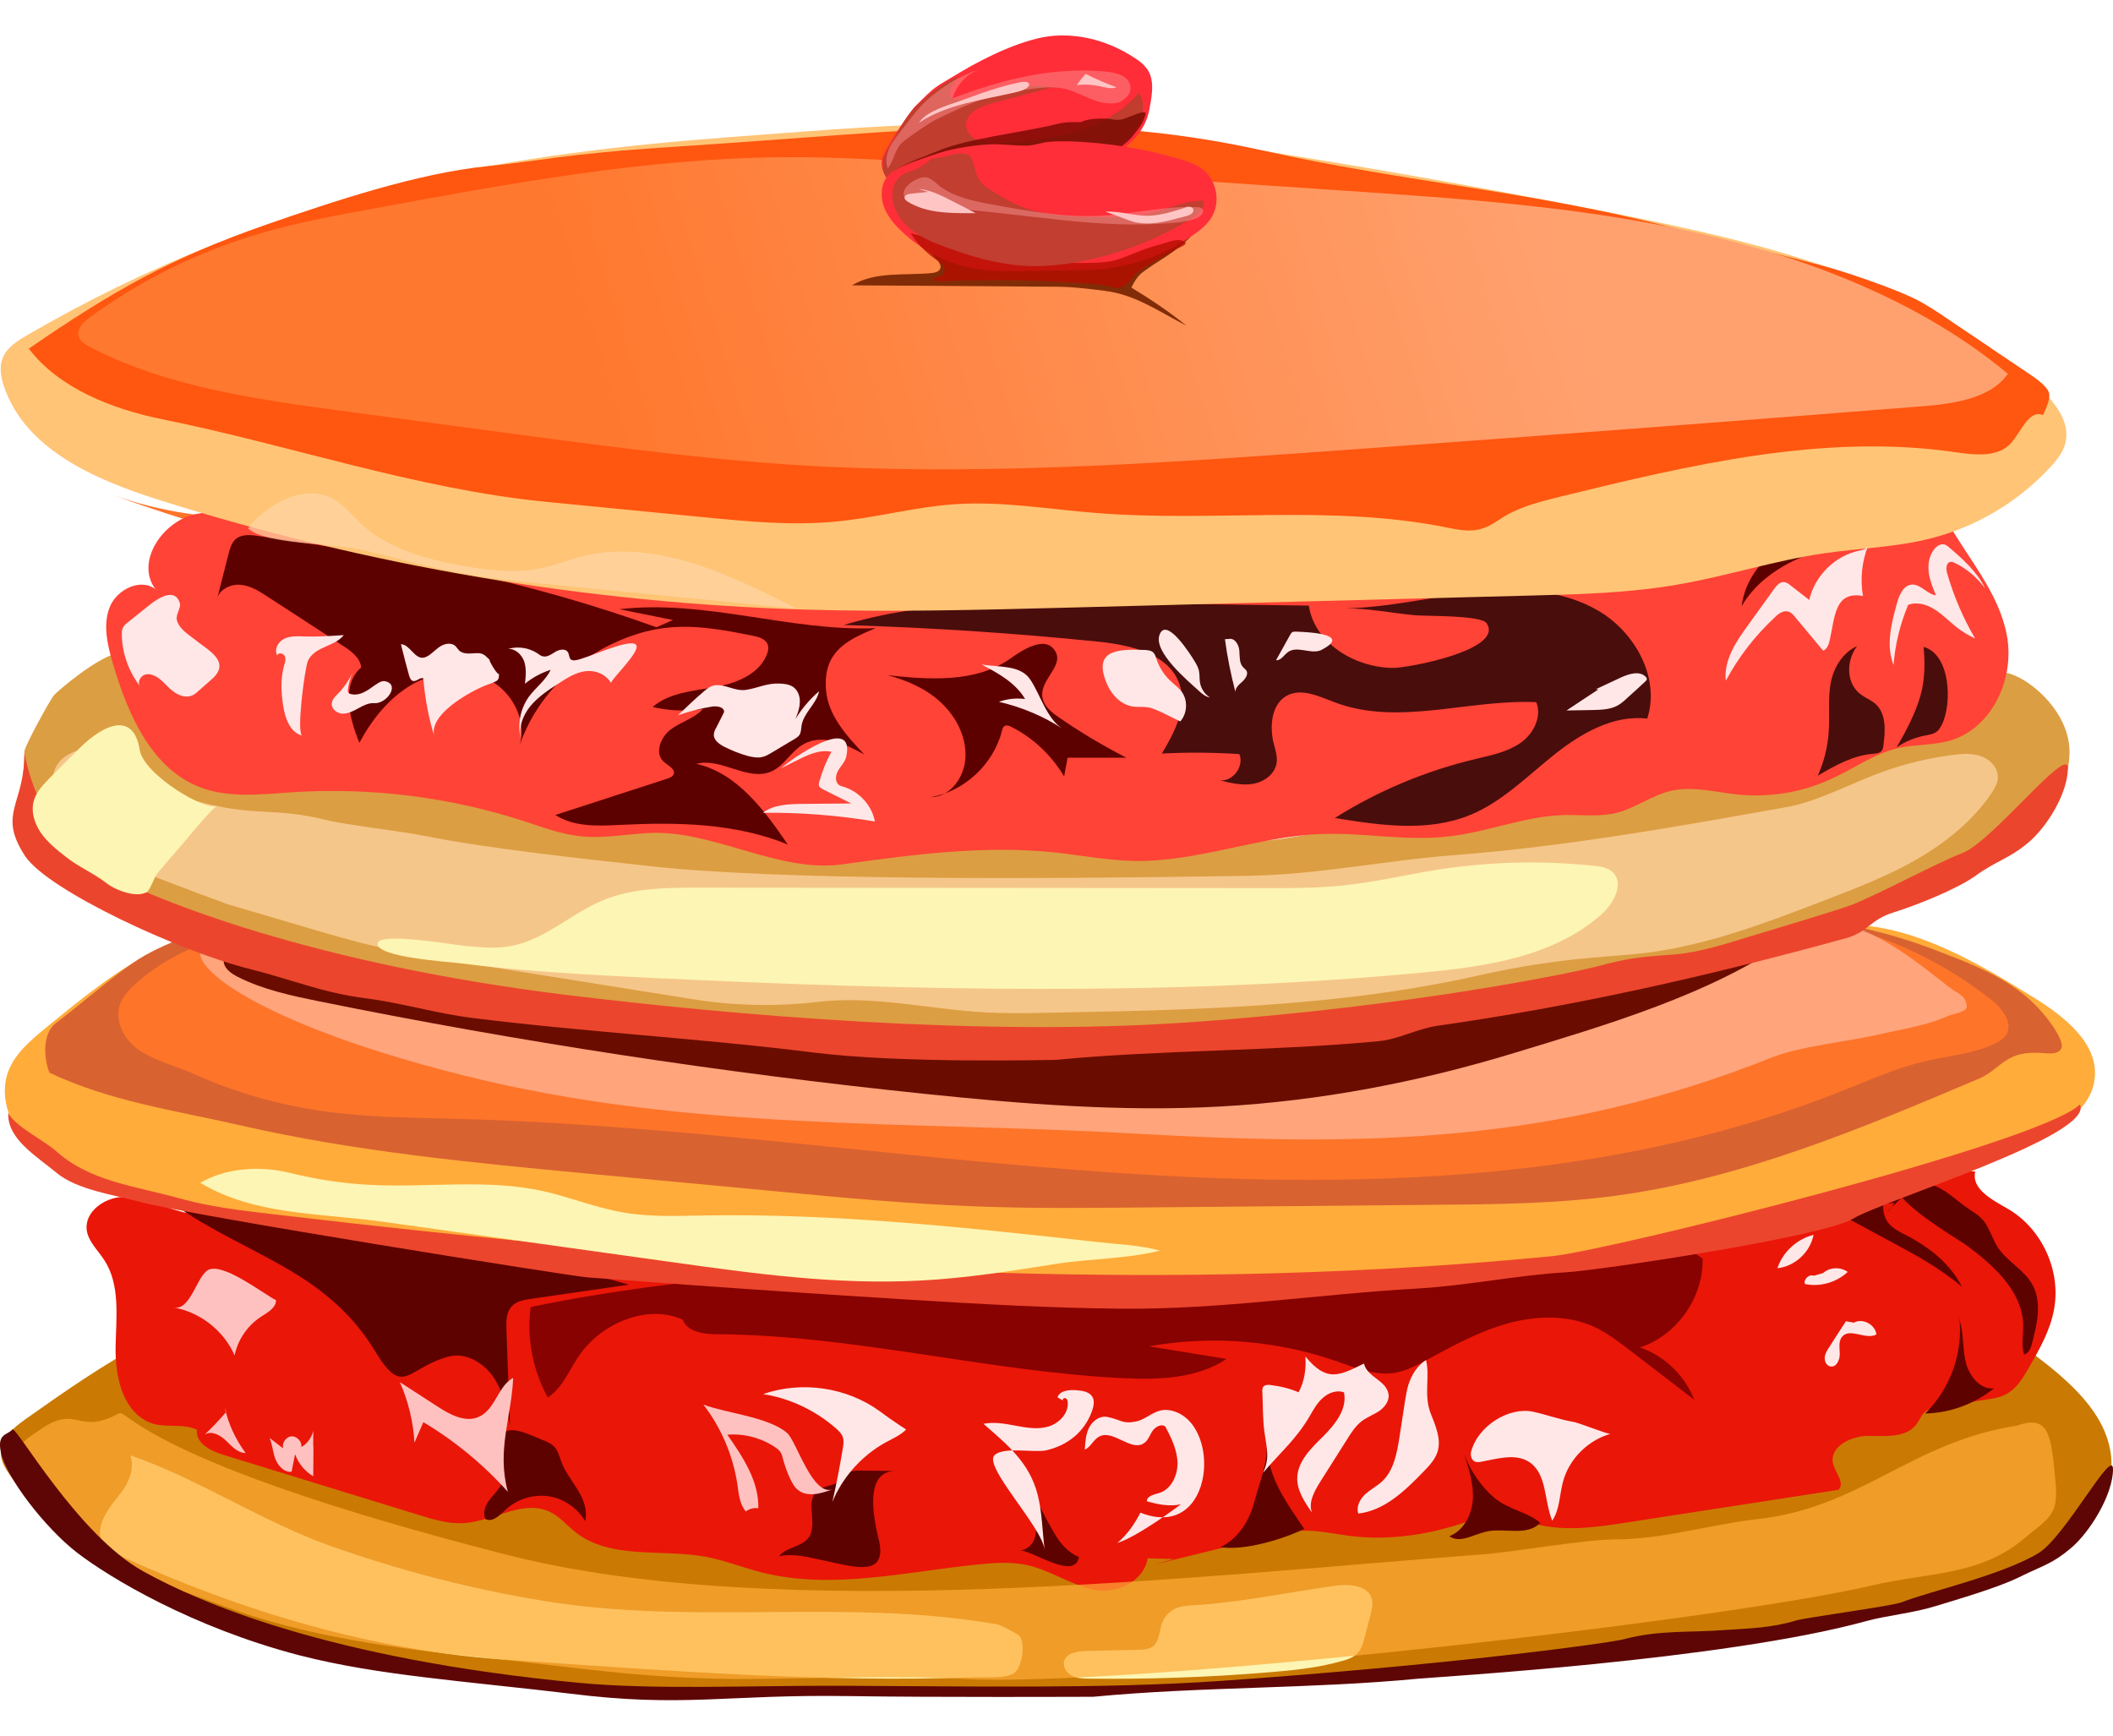 <svg width="28" height="23" viewBox="0 0 28 23" fill="none" xmlns="http://www.w3.org/2000/svg">
<path d="M6.485 22.26C5.331 22.142 4.03 21.97 2.943 21.564C1.856 21.159 0.829 20.514 0.15 19.573C0.077 19.473 0.008 19.364 0.011 19.243C0.014 19.055 0.183 18.916 0.337 18.807C0.85 18.444 1.367 18.083 1.922 17.787C2.043 17.72 2.173 17.657 2.309 17.641C2.541 17.614 2.762 17.726 2.979 17.814C3.821 18.165 4.749 18.232 5.657 18.292L8.339 18.474C12.08 18.728 15.834 18.979 19.572 18.701C20.025 18.668 20.538 18.731 20.991 18.731C21.595 18.728 22.199 18.728 22.797 18.661C24.177 18.507 25.578 18.065 26.961 17.953C27.42 18.304 27.915 18.725 27.975 19.3C28.021 19.757 27.764 20.202 27.414 20.496C26.834 20.98 25.919 21.134 25.197 21.304C23.108 21.791 14.985 22.548 12.886 22.433C11.95 22.381 10.715 22.397 9.773 22.394C8.499 22.384 7.662 22.381 6.485 22.26Z" fill="#CA7A03"/>
<path d="M26.175 15.526C26.118 15.756 26.402 15.901 26.607 16.019C27.06 16.282 27.317 16.845 27.217 17.36C27.166 17.632 27.027 17.878 26.888 18.12C26.809 18.256 26.725 18.401 26.586 18.474C26.504 18.519 26.408 18.534 26.317 18.547C26.109 18.58 25.9 18.613 25.689 18.643C25.629 18.652 25.565 18.665 25.517 18.701C25.462 18.746 25.438 18.819 25.396 18.873C25.26 19.058 24.985 19.028 24.756 19.028C24.526 19.028 24.237 19.173 24.291 19.397C24.321 19.518 24.451 19.651 24.363 19.742C23.43 19.887 22.494 20.03 21.561 20.175C21.154 20.239 20.731 20.299 20.335 20.193C20.175 20.151 20.018 20.078 19.852 20.075C19.695 20.072 19.544 20.133 19.393 20.181C18.91 20.341 18.397 20.417 17.892 20.354C17.69 20.329 17.488 20.281 17.282 20.284C17.107 20.287 16.935 20.329 16.766 20.372C16.274 20.493 15.779 20.614 15.287 20.735C15.377 20.711 15.465 20.683 15.555 20.659C15.441 20.656 15.326 20.653 15.208 20.65C15.157 20.959 14.794 21.131 14.489 21.065C14.184 20.998 13.919 20.811 13.617 20.741C13.411 20.696 13.197 20.708 12.986 20.729C12.019 20.823 11.035 21.074 10.096 20.838C9.845 20.774 9.604 20.677 9.347 20.629C8.761 20.523 8.088 20.671 7.623 20.302C7.511 20.214 7.417 20.096 7.288 20.036C6.931 19.863 6.533 20.163 6.14 20.184C5.941 20.196 5.748 20.136 5.557 20.078C4.691 19.812 3.827 19.545 2.96 19.279C2.791 19.228 2.586 19.122 2.61 18.946C2.399 18.849 2.157 18.94 1.952 18.837C1.608 18.665 1.523 18.214 1.532 17.826C1.541 17.442 1.593 17.021 1.381 16.697C1.297 16.567 1.17 16.452 1.149 16.301C1.119 16.058 1.384 15.868 1.626 15.862C1.87 15.856 2.097 15.968 2.332 16.037C2.806 16.177 3.311 16.128 3.803 16.098C9.247 15.756 14.797 17.487 20.112 16.246C20.824 16.08 21.525 15.862 22.238 15.704C23.512 15.426 24.877 15.405 26.175 15.526Z" fill="#EA1608"/>
<path d="M22.562 16.679C22.574 17.193 22.221 17.696 21.732 17.856C22.058 17.968 22.327 18.229 22.451 18.549C22.164 18.328 21.88 18.111 21.593 17.89C21.448 17.778 21.3 17.666 21.134 17.587C20.778 17.42 20.358 17.433 19.977 17.538C19.597 17.644 19.25 17.835 18.902 18.023C18.77 18.095 18.634 18.165 18.486 18.192C18.223 18.235 17.963 18.126 17.71 18.038C16.916 17.762 16.052 17.693 15.225 17.841C15.569 17.896 15.91 17.953 16.254 18.008C15.853 18.274 15.339 18.286 14.859 18.262C13.069 18.171 11.308 17.693 9.518 17.681C9.336 17.681 9.113 17.657 9.046 17.487C8.581 17.278 7.984 17.529 7.688 17.944C7.546 18.141 7.461 18.389 7.259 18.519C7.06 18.159 6.978 17.732 7.032 17.32C9.046 16.903 11.112 16.809 13.165 16.697C13.682 16.67 14.201 16.64 14.711 16.543C15.071 16.473 15.424 16.37 15.786 16.31C16.254 16.234 16.728 16.234 17.202 16.234C18.549 16.237 19.899 16.258 21.246 16.291C21.686 16.303 22.215 16.419 22.562 16.679Z" fill="#870200"/>
<path d="M3.954 16.903C3.402 16.558 2.783 16.316 2.26 15.925C4.326 15.901 6.349 16.464 8.336 17.024C7.904 17.087 7.469 17.148 7.037 17.212C6.947 17.224 6.847 17.242 6.784 17.308C6.708 17.387 6.708 17.508 6.711 17.617C6.726 18.041 6.741 18.462 6.759 18.886C6.714 18.662 6.663 18.428 6.533 18.241C6.4 18.053 6.165 17.917 5.944 17.977C5.38 18.129 5.349 18.54 4.957 17.884C4.709 17.475 4.359 17.157 3.954 16.903ZM25.961 17.442C26.021 17.911 25.849 18.401 25.511 18.731C25.84 18.725 26.166 18.604 26.423 18.398C26.233 18.416 26.088 18.226 26.046 18.038C26.003 17.85 26.024 17.654 25.961 17.475M19.801 19.848C19.623 19.694 19.487 19.494 19.403 19.273C19.466 19.467 19.529 19.666 19.517 19.869C19.505 20.072 19.396 20.284 19.206 20.357C19.342 20.456 19.52 20.338 19.683 20.299C19.813 20.266 19.949 20.287 20.082 20.287C20.209 20.287 20.323 20.269 20.411 20.181C20.26 20.042 19.982 20.002 19.801 19.848ZM16.785 19.152C16.797 19.406 16.682 19.666 16.619 19.912C16.552 20.16 16.404 20.393 16.172 20.502C16.486 20.553 16.999 20.399 17.283 20.26C17.059 19.927 16.809 19.6 16.785 19.152ZM13.967 20.311C13.837 20.087 13.72 19.857 13.62 19.621C13.647 19.772 13.677 19.924 13.705 20.075C13.723 20.172 13.741 20.272 13.717 20.366C13.693 20.459 13.608 20.547 13.511 20.544C13.695 20.55 14.236 20.947 14.299 20.635C14.149 20.571 14.049 20.453 13.967 20.311ZM11.872 19.494C11.712 19.491 11.555 19.488 11.395 19.488C11.349 19.488 11.301 19.488 11.262 19.506C11.204 19.533 11.168 19.597 11.117 19.633C11.029 19.697 10.902 19.688 10.824 19.76C10.667 19.902 10.839 20.196 10.718 20.372C10.628 20.502 10.419 20.499 10.323 20.623C10.528 20.578 10.742 20.644 10.948 20.686C11.322 20.765 11.757 20.904 11.648 20.414C11.603 20.223 11.413 19.485 11.872 19.494ZM6.621 19.709C6.578 19.775 6.515 19.833 6.47 19.899C6.424 19.966 6.397 20.057 6.433 20.13C6.527 20.178 6.624 20.078 6.702 20.005C6.85 19.866 7.064 19.8 7.264 19.827C7.463 19.854 7.65 19.981 7.753 20.157C7.789 20.017 7.735 19.872 7.659 19.748C7.584 19.624 7.493 19.512 7.442 19.379C7.415 19.309 7.4 19.234 7.351 19.179C7.312 19.134 7.255 19.106 7.197 19.085C7.013 19.01 6.717 18.852 6.63 19.043C6.548 19.221 6.766 19.482 6.621 19.709ZM25.203 15.868C25.433 16.128 25.991 16.449 26.085 16.521C26.435 16.785 26.798 17.118 26.81 17.554C26.813 17.687 26.782 17.823 26.822 17.95C26.888 17.932 26.915 17.856 26.93 17.79C26.997 17.535 27.06 17.251 26.93 17.021C26.822 16.824 26.598 16.718 26.474 16.531C26.396 16.41 26.363 16.261 26.266 16.155C26.203 16.086 26.115 16.043 26.04 15.986C25.816 15.822 25.65 15.629 25.327 15.689C25.122 15.725 24.95 15.774 24.953 15.98C24.959 16.267 25.155 16.303 25.363 16.425C25.632 16.582 25.855 16.773 26 17.054C25.704 16.8 25.357 16.615 25.013 16.431C24.898 16.367 24.78 16.307 24.666 16.243C24.494 16.149 24.316 16.055 24.122 16.034C24.448 16.004 24.774 15.971 25.101 15.94C25.082 15.989 25.046 16.034 25.004 16.061" fill="#5E0200"/>
<path d="M24.546 12.257C25.391 12.275 26.233 12.774 26.955 13.222C27.36 13.473 27.822 13.837 27.755 14.309C27.698 14.732 27.248 14.972 26.855 15.141C25.741 15.616 24.621 16.092 23.437 16.355C22.709 16.518 21.967 16.597 21.224 16.676C20.587 16.745 19.95 16.812 19.316 16.882C17.446 17.081 15.565 17.284 13.69 17.166C13.666 17.124 9.68 17.081 7.705 16.821C5.631 16.549 3.55 16.261 1.53 15.722C1.15 15.619 0.76 15.504 0.458 15.247C0.156 14.99 -0.028 14.563 0.111 14.194C0.201 13.961 0.401 13.791 0.591 13.634C1.083 13.231 1.578 12.823 2.152 12.547C3.185 12.054 4.375 12.036 5.519 12.03C10.329 11.999 15.142 11.969 19.953 11.942C21.508 11.93 24.473 12.251 24.546 12.257Z" fill="#FFAC3A"/>
<path d="M26.231 14.291C24.667 14.954 23.079 15.623 21.397 15.847C20.624 15.95 19.842 15.959 19.063 15.965L15.14 16.001C14.401 16.007 13.661 16.016 12.921 15.986C12.036 15.953 11.158 15.871 10.276 15.786C9.461 15.71 8.645 15.632 7.827 15.556C6.269 15.408 4.705 15.262 3.177 14.911C2.31 14.712 1.462 14.597 0.655 14.215C0.574 14.009 0.565 13.689 0.743 13.555C1.093 13.292 1.398 13.014 1.764 12.759C2.153 12.487 2.766 12.308 3.219 12.166C3.621 12.039 4.049 12.036 4.469 12.033C8.893 12.003 13.317 11.975 17.734 12.163C18.39 12.19 19.045 12.224 19.7 12.202C20.618 12.172 21.53 12.03 22.451 12.048C23.369 12.066 24.537 12.169 25.597 12.572C26.328 12.847 26.829 13.053 27.207 13.604C27.246 13.664 27.343 13.819 27.318 13.885C27.291 13.961 27.192 13.964 27.113 13.958C26.965 13.946 26.811 13.943 26.675 14.003C26.509 14.076 26.398 14.221 26.231 14.291Z" fill="#D96231"/>
<path d="M24.023 12.181C24.881 12.339 25.696 12.705 26.381 13.244C26.529 13.359 26.683 13.553 26.584 13.713C26.547 13.77 26.484 13.807 26.421 13.837C26.134 13.967 25.814 13.991 25.506 14.064C25.131 14.152 24.781 14.309 24.424 14.451C21.559 15.596 18.391 15.75 15.311 15.574C12.231 15.399 9.173 14.912 6.086 14.827C5.48 14.812 4.87 14.809 4.269 14.724C3.683 14.639 3.112 14.476 2.572 14.233C2.351 14.137 2.055 14.055 1.856 13.925C1.654 13.795 1.512 13.537 1.59 13.31C1.63 13.201 1.711 13.114 1.799 13.035C2.641 12.275 3.882 12.209 5.015 12.181C9.903 12.066 14.795 11.954 19.684 12.142C20.834 12.187 21.994 12.248 23.135 12.103C23.452 12.063 23.787 11.976 24.023 12.181Z" fill="#FE7429"/>
<path opacity="0.5" d="M23.915 12.111C24.773 12.268 25.126 12.529 25.812 13.068C25.96 13.183 26.05 13.186 26.062 13.34C26.068 13.41 25.875 13.437 25.812 13.464C25.525 13.594 25.202 13.637 24.894 13.709C24.519 13.797 23.846 13.867 23.49 14.009C20.624 15.153 18.136 15.198 15.056 15.023C11.976 14.847 9.122 14.999 6.13 14.248C3.08 13.482 2.177 12.565 2.878 12.474C7.727 11.839 14.802 11.951 19.691 12.141C20.841 12.187 22.001 12.247 23.142 12.102C23.453 12.063 23.68 11.902 23.915 12.111Z" fill="#FFD4CE"/>
<path d="M16.172 14.663C14.862 14.736 13.548 14.63 12.241 14.494C9.553 14.215 6.881 13.806 4.236 13.271C3.864 13.195 3.487 13.116 3.149 12.944C3.058 12.898 2.958 12.826 2.964 12.723C2.97 12.602 3.115 12.547 3.233 12.523C4.347 12.29 5.486 12.157 6.624 12.12C7.159 12.102 7.696 12.108 8.231 12.114C12.835 12.16 17.44 12.205 22.045 12.248C22.398 12.251 23.507 12.13 23.709 12.444C22.706 13.171 21.242 13.595 20.07 13.952C18.802 14.339 17.495 14.59 16.172 14.663Z" fill="#6A0D00"/>
<path d="M1.6 8.643C1.292 8.694 0.758 9.166 0.718 9.209C0.673 9.257 0.323 9.89 0.323 9.959C0.323 10.637 0.109 10.528 0.471 11.085C0.77 11.545 2.53 12.357 3.454 12.587C4.007 12.726 4.414 12.901 4.979 12.974C5.462 13.035 5.915 13.174 6.398 13.234C7.917 13.425 9.412 13.504 10.934 13.694C12.102 13.84 14.005 13.791 14.132 13.791C15.554 13.655 16.988 13.679 18.413 13.543C18.673 13.519 18.927 13.377 19.186 13.34C20.989 13.083 22.725 12.696 24.607 12.178C24.893 12.099 24.924 11.933 25.238 11.836C25.524 11.748 26.08 11.527 26.325 11.349C26.587 11.158 26.772 11.122 27.019 10.913C27.267 10.704 27.424 10.298 27.424 9.962C27.424 9.657 27.249 9.375 27.028 9.172C26.901 9.057 26.756 8.96 26.593 8.915C26.394 9.296 25.974 9.472 25.588 9.623C25.226 9.766 24.86 9.908 24.498 10.053C24.371 10.105 24.241 10.153 24.111 10.192C23.782 10.292 23.441 10.319 23.1 10.347C22.62 10.383 22.137 10.413 21.653 10.434C21.596 10.438 21.536 10.441 21.493 10.48C21.339 10.45 21.188 10.462 21.031 10.459C20.769 10.453 20.503 10.45 20.243 10.501C20.026 10.543 19.817 10.625 19.603 10.68C19.434 10.722 19.262 10.752 19.09 10.78C18.939 10.804 18.791 10.828 18.64 10.852C18.078 10.94 17.52 11.031 16.958 11.119C16.399 11.206 15.819 11.052 15.285 11.243C15.216 11.267 15.146 11.297 15.074 11.309C14.944 11.334 14.814 11.312 14.684 11.294C14.255 11.234 13.82 11.212 13.386 11.231C12.869 11.252 12.35 11.179 11.831 11.158C11.695 11.152 11.559 11.146 11.423 11.143C11.178 11.134 10.931 11.125 10.686 11.137C10.584 11.143 10.478 11.152 10.375 11.149C10.146 11.143 9.922 11.073 9.696 11.034C9.4 10.982 9.119 10.97 8.82 10.919C8.763 10.91 8.702 10.898 8.645 10.889C8.24 10.819 7.839 10.746 7.434 10.677C7.15 10.628 6.863 10.58 6.573 10.58C6.365 10.58 6.16 10.525 5.954 10.483C5.752 10.441 5.547 10.416 5.338 10.389L4.904 10.335C4.825 10.325 4.747 10.316 4.668 10.316C4.593 10.319 4.52 10.332 4.445 10.347C4.2 10.395 3.955 10.456 3.708 10.434C3.315 10.398 2.959 10.159 2.566 10.111C2.566 10.05 2.545 9.993 2.545 9.929C2.415 9.917 2.307 9.853 2.213 9.763C2.117 9.669 2.044 9.557 1.969 9.445C1.902 9.345 1.836 9.242 1.769 9.142C1.739 9.097 1.709 9.051 1.691 8.997C1.676 8.954 1.67 8.909 1.664 8.864C1.649 8.785 1.609 8.718 1.6 8.643Z" fill="#DC9E42"/>
<path d="M20.064 7.641C19.463 7.496 18.841 7.695 18.231 7.804C17.561 7.925 16.875 7.934 16.193 7.947C14.94 7.965 13.69 7.986 12.437 8.004C11.784 8.013 11.129 8.025 10.486 7.904C10.142 7.841 9.803 7.738 9.456 7.68C8.852 7.583 8.236 7.632 7.626 7.635C6.476 7.638 5.322 7.474 4.22 7.147C4.124 7.12 4.012 7.075 3.988 6.978C3.933 6.778 3.719 6.848 3.514 6.857C2.825 6.89 2.131 6.787 1.481 6.554C2.822 7.045 4.211 7.399 5.624 7.611C6.566 7.753 7.515 7.829 8.466 7.901C12.437 8.195 16.444 8.364 20.384 7.786C20.3 7.717 20.173 7.668 20.064 7.641ZM26.405 9.188C26.514 8.712 26.436 8.198 26.191 7.777C26.046 7.526 25.844 7.305 25.747 7.029C25.454 6.999 25.149 6.969 24.874 7.081C24.778 7.12 24.69 7.175 24.593 7.214C24.307 7.332 23.983 7.299 23.679 7.262C23.829 7.329 23.993 7.402 24.08 7.541C24.11 7.589 24.131 7.641 24.15 7.695C24.222 7.898 24.285 8.11 24.412 8.283C24.482 8.192 24.587 8.131 24.702 8.116C24.729 8.113 24.757 8.11 24.781 8.098C24.811 8.083 24.829 8.053 24.844 8.025C25.04 7.677 25.363 7.226 25.696 7.723C25.992 8.155 26.109 8.734 26.405 9.188Z" fill="#FE7429"/>
<path d="M25.799 6.902C26.08 7.402 26.487 7.853 26.593 8.416C26.702 8.985 26.403 9.645 25.85 9.811C25.627 9.878 25.388 9.863 25.162 9.911C24.839 9.984 24.564 10.187 24.265 10.323C23.881 10.501 23.447 10.571 23.027 10.529C22.731 10.498 22.432 10.414 22.142 10.48C21.892 10.538 21.674 10.707 21.424 10.771C21.194 10.828 20.956 10.795 20.72 10.801C20.201 10.816 19.708 11.028 19.192 11.085C18.633 11.149 18.069 11.031 17.504 11.052C16.674 11.085 15.873 11.421 15.04 11.409C14.687 11.403 14.337 11.337 13.986 11.297C13.044 11.197 12.093 11.325 11.154 11.455C10.302 11.57 9.436 10.986 8.578 11.04C8.282 11.058 7.986 11.113 7.693 11.082C7.434 11.055 7.186 10.961 6.939 10.88C5.957 10.562 4.912 10.432 3.883 10.498C3.472 10.525 3.043 10.58 2.657 10.435C2.008 10.19 1.693 9.463 1.497 8.797C1.425 8.552 1.361 8.286 1.452 8.05C1.543 7.813 1.863 7.653 2.062 7.81C1.787 7.45 2.155 6.902 2.596 6.812C3.037 6.721 3.481 6.908 3.913 7.036C4.647 7.253 5.42 7.302 6.184 7.347C10.927 7.632 15.704 7.919 20.418 7.311C22.209 7.084 24.023 6.585 25.799 6.902Z" fill="#FF4336"/>
<path d="M25.73 9.608C25.715 9.635 25.699 9.663 25.678 9.684C25.63 9.729 25.561 9.738 25.494 9.75C25.364 9.778 25.24 9.829 25.132 9.905C25.259 9.687 25.379 9.46 25.449 9.218C25.509 9.003 25.509 8.791 25.491 8.573C25.847 8.67 25.872 9.327 25.73 9.608ZM24.253 9.088C24.223 9.293 24.247 9.502 24.232 9.711C24.217 9.908 24.169 10.101 24.087 10.28C24.313 10.147 24.552 10.011 24.815 9.99C24.86 9.986 24.914 9.983 24.939 9.944C24.951 9.926 24.954 9.905 24.957 9.884C24.984 9.687 24.999 9.454 24.848 9.324C24.794 9.278 24.727 9.251 24.667 9.209C24.455 9.06 24.464 8.752 24.609 8.561C24.407 8.655 24.286 8.864 24.253 9.088ZM18.461 8.851C17.957 8.848 17.417 8.525 17.344 8.025C16.402 8.013 15.46 8.001 14.518 7.986C13.398 7.971 12.256 7.958 11.181 8.282C12.307 8.316 13.431 8.388 14.551 8.503C14.98 8.546 15.496 8.664 15.632 9.072C15.735 9.381 15.563 9.708 15.396 9.986C15.738 9.968 16.082 9.971 16.423 9.993C16.49 10.153 16.339 10.359 16.166 10.341C16.311 10.377 16.462 10.413 16.61 10.386C16.758 10.359 16.9 10.253 16.918 10.101C16.927 10.02 16.9 9.935 16.879 9.856C16.819 9.62 16.849 9.318 17.066 9.212C17.263 9.118 17.486 9.233 17.691 9.308C18.531 9.626 19.464 9.263 20.358 9.305C20.436 9.499 20.319 9.729 20.146 9.847C19.974 9.965 19.763 10.008 19.561 10.056C18.899 10.213 18.265 10.477 17.688 10.84C18.289 10.937 18.923 11.031 19.485 10.798C19.905 10.625 20.234 10.289 20.59 10.005C20.947 9.72 21.378 9.469 21.828 9.523C22.003 8.982 21.665 8.373 21.173 8.089C20.681 7.804 20.08 7.786 19.515 7.85C18.951 7.913 18.395 8.052 17.827 8.061C18.126 8.061 18.44 8.122 18.736 8.152C18.878 8.167 19.627 8.149 19.699 8.258C19.941 8.615 18.646 8.854 18.461 8.851Z" fill="#490D0C"/>
<path d="M13.842 9.323C13.884 9.399 13.957 9.454 14.026 9.502C14.313 9.702 14.615 9.88 14.926 10.041H14.147C14.132 10.122 14.117 10.207 14.101 10.289C13.935 10.011 13.691 9.777 13.401 9.632C13.374 9.617 13.337 9.605 13.31 9.623C13.289 9.635 13.283 9.662 13.277 9.687C13.165 10.126 12.782 10.486 12.335 10.564C12.598 10.564 12.788 10.286 12.794 10.026C12.803 9.756 12.667 9.496 12.471 9.311C12.274 9.127 12.021 9.015 11.761 8.948C12.314 9.006 12.921 9.051 13.38 8.733C13.51 8.642 13.86 8.388 13.99 8.642C14.101 8.857 13.697 9.054 13.842 9.323ZM8.917 8.216C8.681 8.167 8.443 8.122 8.207 8.073C9.349 7.94 10.466 8.37 11.604 8.324C11.221 8.482 10.904 8.636 10.946 9.145C10.973 9.481 11.221 9.753 11.453 9.998C11.203 9.859 10.895 9.72 10.647 9.862C10.484 9.953 10.393 10.147 10.224 10.222C9.913 10.362 9.557 10.035 9.228 10.122C9.765 10.243 10.128 10.734 10.439 11.191C9.744 10.906 8.971 10.894 8.222 10.931C7.926 10.946 7.609 10.961 7.359 10.8C7.854 10.64 8.346 10.48 8.841 10.319C8.874 10.307 8.911 10.295 8.926 10.262C8.956 10.192 8.853 10.147 8.796 10.095C8.669 9.983 8.754 9.765 8.89 9.665C9.025 9.566 9.201 9.52 9.315 9.396C9.095 9.429 8.865 9.42 8.648 9.369C8.865 9.181 9.176 9.157 9.457 9.108C9.741 9.06 10.052 8.945 10.161 8.676C10.179 8.633 10.188 8.585 10.173 8.542C10.146 8.467 10.055 8.44 9.974 8.424C9.258 8.279 8.76 8.216 8.086 8.545C7.537 8.812 7.084 9.296 6.885 9.877C6.987 9.541 6.782 9.157 6.468 9.002C6.154 8.848 5.764 8.897 5.459 9.072C5.154 9.248 4.928 9.535 4.762 9.844C4.629 9.514 4.517 9.078 4.786 8.845C4.774 8.718 4.656 8.63 4.55 8.561C4.218 8.343 3.883 8.125 3.551 7.91C3.436 7.834 3.315 7.758 3.179 7.749C3.044 7.74 2.89 7.822 2.872 7.955C2.923 7.749 2.977 7.544 3.029 7.338C3.047 7.268 3.068 7.195 3.119 7.147C3.198 7.077 3.315 7.086 3.418 7.102C5.293 7.371 6.924 7.674 8.699 8.312M24.758 6.844C24.392 6.899 24.021 6.978 23.704 7.165C23.384 7.353 23.121 7.668 23.079 8.034C23.251 7.734 23.547 7.522 23.867 7.386C24.184 7.253 24.528 7.189 24.869 7.129C25.195 7.071 25.521 7.011 25.845 6.953C26.113 6.908 25.078 6.799 24.758 6.844Z" fill="#5D0100"/>
<path d="M0.735 15.247C1.188 15.659 1.792 15.716 2.378 15.88C2.776 15.992 3.19 16.04 3.604 16.089C9.263 16.752 14.9 17.2 20.571 16.646C21.308 16.573 27.033 15.156 27.561 14.636C27.77 15.044 24.946 15.91 24.557 16.149C24.167 16.388 21.208 16.833 20.752 16.86C20.112 16.897 19.424 17.039 18.783 17.075C17.446 17.151 16.171 17.357 14.834 17.342C13.91 17.333 12.989 17.281 12.068 17.224C10.636 17.136 9.208 17.036 7.78 16.927C7.553 16.909 2.538 16.11 1.861 15.928C1.523 15.837 1.025 15.768 0.756 15.547C0.488 15.323 0.089 15.093 0.11 14.745C0.174 14.911 0.599 15.123 0.735 15.247Z" fill="#EC452D"/>
<path d="M21.397 2.828C23.411 3.227 25.515 3.733 27.019 5.134C27.227 5.328 27.439 5.591 27.369 5.87C27.339 5.994 27.255 6.1 27.167 6.193C26.738 6.657 26.174 6.99 25.561 7.141C25.108 7.253 24.634 7.265 24.172 7.332C23.513 7.428 22.876 7.637 22.218 7.749C21.581 7.858 20.935 7.876 20.288 7.892C18.244 7.946 16.2 7.997 14.156 8.052C13.005 8.082 11.852 8.112 10.698 8.079C7.787 7.994 4.888 7.504 2.11 6.626C1.268 6.36 0.338 5.96 0.054 5.125C0.012 5.004 -0.012 4.868 0.033 4.75C0.087 4.607 0.226 4.52 0.356 4.444C1.95 3.515 3.684 2.828 5.48 2.407C6.854 2.086 8.261 1.923 9.668 1.817C11.501 1.68 13.389 1.505 15.209 1.768C17.284 2.068 19.346 2.422 21.397 2.828Z" fill="#FFC475"/>
<path d="M27.073 5.5C26.885 5.425 26.786 5.718 26.65 5.87C26.475 6.066 26.167 6.03 25.904 5.991C24.162 5.74 22.401 6.16 20.689 6.578C20.433 6.642 20.17 6.705 19.943 6.838C19.838 6.902 19.738 6.981 19.617 7.011C19.466 7.053 19.309 7.017 19.155 6.987C17.645 6.684 16.078 6.92 14.541 6.799C13.913 6.751 13.288 6.639 12.66 6.681C12.12 6.717 11.591 6.866 11.051 6.914C10.483 6.965 9.912 6.911 9.348 6.856C8.647 6.787 7.946 6.72 7.246 6.651C5.51 6.481 3.855 5.9 2.146 5.555C1.494 5.422 0.784 5.149 0.382 4.62C1.481 3.863 2.264 3.418 3.523 2.979C4.413 2.67 5.528 2.295 6.467 2.201C7.125 2.138 7.493 2.038 8.864 1.95C12.274 1.729 14.218 1.435 16.752 1.998C18.584 2.41 20.324 2.537 22.142 3.012C22.915 3.215 23.392 3.321 24.162 3.524C24.461 3.603 25.092 3.821 25.369 3.957C25.533 4.038 25.68 4.138 25.831 4.241C26.182 4.477 26.529 4.713 26.879 4.947C26.973 5.01 27.067 5.074 27.133 5.164C27.196 5.255 27.115 5.398 27.073 5.5Z" fill="#FF5610"/>
<path d="M6.889 5.761C6.128 5.658 5.368 5.558 4.607 5.455C3.435 5.298 2.233 5.135 1.21 4.608C1.14 4.572 1.065 4.529 1.043 4.46C1.01 4.357 1.11 4.263 1.204 4.196C1.871 3.706 2.644 3.328 3.468 3.088C3.954 2.946 4.459 2.852 4.96 2.762C6.744 2.432 8.544 2.099 10.371 2.083C11.141 2.077 11.908 2.129 12.675 2.18C14.366 2.295 16.054 2.407 17.745 2.522C19.318 2.628 20.903 2.734 22.434 3.073C23.965 3.412 25.457 3.996 26.607 4.953C26.381 5.283 25.88 5.353 25.445 5.386C22.927 5.586 20.408 5.776 17.887 5.958C15.58 6.124 13.27 6.294 10.96 6.185C9.595 6.121 8.239 5.94 6.889 5.761Z" fill="url(#paint0_linear_1801_11856)"/>
<path d="M0.323 9.989C0.323 10.667 -0.034 10.779 0.329 11.339C0.628 11.8 2.388 12.611 3.312 12.841C3.865 12.98 4.272 13.155 4.837 13.228C5.32 13.289 5.773 13.428 6.256 13.489C7.775 13.679 9.27 13.758 10.791 13.949C11.96 14.094 13.863 14.045 13.989 14.045C15.412 13.909 16.846 13.933 18.271 13.797C18.531 13.773 18.784 13.631 19.044 13.594C20.847 13.337 22.583 12.95 24.464 12.432C24.751 12.353 24.781 12.187 25.095 12.09C25.382 12.002 25.938 11.781 26.182 11.603C26.445 11.412 26.629 11.376 26.877 11.167C27.125 10.958 27.402 10.513 27.402 10.177C27.402 9.871 26.4 11.149 26.013 11.3C25.651 11.442 24.896 11.851 24.531 11.993C24.404 12.045 23.347 12.363 23.214 12.402C22.885 12.502 22.532 12.62 22.194 12.647C21.713 12.683 21.593 12.692 21.125 12.816C20.904 12.874 18.742 13.34 15.732 13.549C13.008 13.737 9.747 13.458 7.494 13.183C4.191 12.777 2.068 11.942 1.325 11.53C0.458 11.046 0.323 9.92 0.323 9.989Z" fill="#EC452D"/>
<path opacity="0.7" d="M24.969 10.22C25.262 10.117 25.564 10.044 25.872 10.005C26.002 9.987 26.14 9.977 26.264 10.026C26.388 10.074 26.491 10.198 26.473 10.329C26.463 10.392 26.43 10.447 26.397 10.501C26.149 10.873 25.79 11.161 25.404 11.385C25.017 11.609 24.597 11.769 24.181 11.93C23.405 12.229 22.619 12.529 21.795 12.629C21.569 12.656 21.339 12.668 21.11 12.69C20.608 12.732 20.11 12.811 19.621 12.92C17.713 13.352 15.762 13.386 13.805 13.422C13.555 13.428 13.307 13.428 13.056 13.416C12.314 13.374 11.574 13.189 10.834 13.277C10.269 13.343 9.714 13.328 9.155 13.237L6.139 12.756C5.758 12.696 5.378 12.635 5 12.547C4.698 12.478 4.399 12.39 4.1 12.302C3.735 12.193 3.367 12.087 3.001 11.978C2.938 11.951 2.72 11.875 2.66 11.851C2.488 11.784 2.316 11.721 2.141 11.654C1.99 11.597 1.839 11.539 1.691 11.467C1.401 11.321 1.138 11.116 0.93 10.867C0.839 10.761 0.755 10.643 0.718 10.507C0.679 10.371 0.691 10.217 0.779 10.105C0.872 9.984 1.032 9.938 1.18 9.899C1.238 9.884 1.298 9.868 1.359 9.875C1.41 9.881 1.455 9.899 1.5 9.923C1.808 10.077 2.029 10.377 2.343 10.525C2.464 10.583 2.594 10.616 2.723 10.646C3.424 10.822 3.638 10.695 4.339 10.87C4.565 10.928 5.362 11.022 5.589 11.07C6.48 11.249 7.721 11.379 8.624 11.479C10.303 11.663 13.588 11.654 16.532 11.606C17.483 11.591 18.335 11.403 19.283 11.331C20.771 11.215 22.242 10.952 23.71 10.689C24.111 10.61 24.582 10.356 24.969 10.22ZM3.741 6.633C3.946 6.53 4.2 6.497 4.405 6.606C4.547 6.681 4.65 6.814 4.768 6.926C5.13 7.271 5.643 7.411 6.136 7.498C6.48 7.559 6.836 7.601 7.177 7.529C7.349 7.492 7.512 7.426 7.682 7.38C8.654 7.126 9.653 7.601 10.55 8.064C9.442 7.955 8.331 7.847 7.223 7.738C6.896 7.704 6.57 7.674 6.25 7.62C5.746 7.535 5.254 7.393 4.756 7.277C4.414 7.199 3.511 7.217 3.288 7.002C3.397 6.848 3.572 6.718 3.741 6.633Z" fill="#FFD8A9"/>
<path d="M6.163 12.535C6.368 12.553 6.577 12.574 6.779 12.535C7.223 12.45 7.57 12.105 7.99 11.93C8.385 11.766 8.826 11.763 9.252 11.763C11.77 11.766 14.289 11.766 16.807 11.769C17.13 11.769 17.453 11.769 17.776 11.736C18.202 11.694 18.619 11.594 19.038 11.527C19.724 11.418 20.427 11.4 21.119 11.473C21.206 11.482 21.3 11.494 21.367 11.554C21.527 11.7 21.388 11.966 21.228 12.111C20.593 12.68 19.691 12.81 18.842 12.889C15.472 13.207 12.078 13.122 8.696 12.962C7.821 12.919 6.942 12.874 6.072 12.762C5.921 12.744 4.982 12.683 5.003 12.502C5.021 12.347 6.003 12.52 6.163 12.535ZM2.878 10.677C2.79 10.731 2.497 11.094 2.428 11.173C2.252 11.376 2.252 11.376 2.08 11.579C2.053 11.612 1.984 11.8 1.948 11.821C1.809 11.902 1.534 11.8 1.407 11.7C1.238 11.569 1.039 11.488 0.873 11.355C0.752 11.261 0.628 11.161 0.54 11.034C0.453 10.907 0.404 10.74 0.453 10.595C0.489 10.483 0.577 10.395 0.658 10.31C0.785 10.183 0.912 10.053 1.042 9.926C1.392 9.575 1.772 9.439 1.851 9.935C1.899 10.265 2.739 10.761 2.878 10.677ZM13.999 16.748C13.401 16.842 12.803 16.939 12.202 16.969C11.088 17.03 9.977 16.876 8.874 16.721C7.603 16.543 6.335 16.367 5.064 16.189C4.236 16.073 3.373 16.107 2.654 15.674C3.004 15.471 3.454 15.447 3.847 15.544C4.191 15.629 4.544 15.683 4.901 15.701C5.665 15.741 6.444 15.619 7.19 15.783C7.552 15.862 7.896 16.007 8.261 16.067C8.606 16.128 8.959 16.113 9.309 16.107C11.064 16.076 12.815 16.267 14.56 16.461C14.826 16.491 15.113 16.5 15.37 16.573C14.941 16.682 14.44 16.679 13.999 16.748ZM1.561 19.836C1.41 20.017 1.238 20.272 1.374 20.465C1.425 20.535 1.507 20.578 1.585 20.614C3.198 21.352 4.937 21.873 6.706 21.994C9.007 22.151 10.889 22.297 12.933 22.227C13.066 22.224 13.356 22.248 13.452 22.16C13.549 22.073 13.6 21.734 13.488 21.661C13.452 21.637 13.259 21.531 13.214 21.525C11.2 21.174 9.21 21.546 7.196 21.213C6.238 21.056 5.296 20.811 4.381 20.487C3.469 20.163 2.618 19.591 1.727 19.285C1.794 19.482 1.688 19.684 1.561 19.836ZM17.701 21.013C17.885 20.989 18.127 21.007 18.178 21.186C18.196 21.253 18.178 21.325 18.163 21.395C18.136 21.498 18.108 21.604 18.081 21.706C18.063 21.776 18.042 21.849 17.994 21.903C17.942 21.961 17.864 21.988 17.791 22.009C17.465 22.103 17.124 22.136 16.786 22.163C16.004 22.227 15.222 22.254 14.437 22.245C14.358 22.245 14.274 22.242 14.204 22.206C14.135 22.17 14.08 22.088 14.101 22.012C14.132 21.906 14.271 21.882 14.379 21.879L15.122 21.861C15.436 21.852 15.309 21.579 15.457 21.407C15.587 21.259 15.747 21.28 15.931 21.265C16.529 21.216 17.106 21.095 17.701 21.013Z" fill="#FDF5B3"/>
<path opacity="0.7" d="M6.42 21.967C5.266 21.849 4.049 21.689 2.962 21.283C1.875 20.878 1.374 20.778 0.695 19.836C0.622 19.736 0.257 19.406 0.26 19.285C0.263 19.098 0.363 19.064 0.517 18.955C1.03 18.592 1.021 19.031 1.573 18.731C1.694 18.665 1.89 19.367 6.698 20.599C10.33 21.531 15.892 20.881 19.631 20.599C20.084 20.566 20.98 20.399 21.436 20.399C22.04 20.396 22.692 20.196 23.293 20.13C24.673 19.975 25.326 19.107 26.73 18.892C27.168 18.734 27.18 19.049 27.237 19.624C27.282 20.081 27.162 20.106 26.808 20.399C26.228 20.884 25.534 20.838 24.815 21.008C22.726 21.495 14.875 22.364 12.776 22.249C11.84 22.197 10.665 22.252 9.726 22.249C8.449 22.236 7.598 22.091 6.42 21.967Z" fill="#FFAC3A"/>
<path d="M0.165 18.943C0.096 19.019 -0.04 18.995 0.011 19.243C0.078 19.579 0.606 20.254 1.017 20.572C1.452 20.908 2.545 21.564 3.961 21.934C4.514 22.076 5.063 22.158 5.628 22.227C6.111 22.288 7.059 22.382 7.542 22.442C9.061 22.633 9.617 22.451 11.247 22.476C12.425 22.494 14.361 22.485 14.487 22.485C15.909 22.349 17.365 22.382 18.787 22.246C19.047 22.221 22.846 22 24.727 21.483C25.014 21.404 25.337 21.38 25.651 21.283C25.938 21.195 26.478 21.038 26.753 20.902C27.073 20.744 27.194 20.726 27.444 20.514C27.695 20.302 28 19.806 28 19.47C28 19.164 27.369 20.363 27.013 20.581C26.529 20.874 25.563 21.089 25.201 21.232C25.074 21.283 23.933 21.434 23.8 21.474C23.471 21.574 23.193 21.577 22.852 21.601C22.372 21.637 21.985 21.598 21.52 21.722C21.299 21.779 19.165 22.067 16.157 22.276C14.614 22.382 12.82 22.345 11.151 22.339C9.87 22.336 8.665 22.394 7.669 22.3C4.357 21.985 2.641 21.235 1.899 20.823C1.029 20.342 0.214 18.892 0.165 18.943Z" fill="#5E0606"/>
<path d="M17.498 8.619C17.362 8.67 17.19 8.555 17.069 8.64C17.014 8.679 16.975 8.755 16.909 8.749C16.972 8.637 17.033 8.525 17.096 8.413C17.105 8.398 17.114 8.383 17.126 8.376C17.138 8.37 17.156 8.37 17.172 8.37C17.341 8.376 17.932 8.401 17.498 8.619ZM14.677 9.082C14.741 9.221 14.864 9.342 15.015 9.363C15.079 9.372 15.142 9.363 15.203 9.372C15.272 9.381 15.339 9.415 15.405 9.445C15.483 9.484 15.562 9.521 15.64 9.56C15.734 9.454 15.743 9.282 15.659 9.166C15.616 9.109 15.559 9.07 15.508 9.021C15.426 8.943 15.363 8.846 15.326 8.737C15.314 8.7 15.305 8.664 15.275 8.64C15.248 8.619 15.209 8.616 15.172 8.613C14.792 8.597 14.469 8.619 14.677 9.082ZM15.831 8.764C15.855 8.803 15.879 8.846 15.888 8.891C15.897 8.939 15.894 8.988 15.9 9.036C15.912 9.121 15.961 9.197 16.033 9.242C15.973 9.233 15.924 9.191 15.879 9.148C15.743 9.024 15.29 8.646 15.363 8.419C15.45 8.152 15.786 8.688 15.831 8.764ZM16.287 8.467C16.362 8.452 16.417 8.543 16.423 8.622C16.429 8.7 16.42 8.788 16.474 8.843C16.489 8.858 16.504 8.87 16.516 8.885C16.546 8.933 16.504 8.994 16.462 9.033C16.42 9.07 16.368 9.115 16.371 9.17C16.311 8.939 16.263 8.706 16.232 8.47M21.148 9.133C21.257 9.082 21.369 9.03 21.477 8.979C21.583 8.93 21.725 8.885 21.806 8.967C21.816 8.976 21.825 8.988 21.822 9C21.822 9.012 21.81 9.024 21.8 9.033C21.725 9.103 21.649 9.173 21.571 9.242C21.529 9.282 21.483 9.324 21.432 9.351C21.335 9.403 21.218 9.406 21.109 9.409C20.991 9.412 20.877 9.412 20.759 9.415C20.901 9.321 21.04 9.227 21.181 9.136M24.249 8.47C24.237 8.531 24.216 8.6 24.159 8.622L23.787 8.177C23.763 8.146 23.736 8.116 23.697 8.104C23.633 8.086 23.567 8.131 23.519 8.18C23.259 8.422 23.038 8.706 22.869 9.021C22.839 8.752 23.005 8.501 23.165 8.283C23.28 8.122 23.395 7.965 23.51 7.804C23.543 7.759 23.588 7.705 23.645 7.714C23.673 7.717 23.7 7.735 23.721 7.753C23.805 7.82 23.89 7.883 23.975 7.95C24.047 7.629 24.322 7.359 24.642 7.296C24.687 7.287 24.739 7.275 24.754 7.232C24.672 7.444 24.648 7.677 24.687 7.898C24.313 7.829 24.316 8.171 24.249 8.47ZM25.901 7.459C25.883 7.45 25.862 7.441 25.844 7.447C25.786 7.456 25.786 7.541 25.802 7.596C25.889 7.898 26.013 8.189 26.173 8.461C26.085 8.422 26.004 8.37 25.925 8.31C25.829 8.234 25.744 8.143 25.638 8.077C25.533 8.01 25.403 7.971 25.285 8.016C25.179 8.271 25.113 8.54 25.092 8.812C24.989 8.555 25.062 8.261 25.137 7.995C25.167 7.886 25.222 7.756 25.333 7.747C25.451 7.738 25.536 7.874 25.654 7.889C25.611 7.786 25.569 7.683 25.557 7.574C25.545 7.465 25.569 7.347 25.641 7.266C25.672 7.232 25.717 7.205 25.762 7.214C25.789 7.22 25.811 7.238 25.832 7.257C26.004 7.402 26.206 7.586 26.303 7.792C26.194 7.653 26.064 7.535 25.901 7.459ZM14.076 9.654C13.82 9.487 13.533 9.369 13.237 9.3C13.349 9.26 13.469 9.248 13.584 9.263C13.457 9.048 13.228 8.921 13.007 8.806C13.249 8.843 13.521 8.812 13.651 9.003C13.78 9.191 13.868 9.521 14.076 9.654ZM10.329 9.058C10.399 9.061 10.471 9.07 10.522 9.112C10.58 9.16 10.604 9.239 10.598 9.315C10.595 9.39 10.568 9.46 10.54 9.53C10.625 9.39 10.731 9.266 10.854 9.16C10.821 9.327 10.649 9.445 10.622 9.614C10.616 9.654 10.616 9.696 10.598 9.733C10.58 9.763 10.55 9.781 10.519 9.799L10.229 9.972C10.184 9.999 10.139 10.026 10.085 10.035C10.03 10.044 9.973 10.032 9.918 10.02C9.807 9.99 9.698 9.947 9.592 9.893C9.529 9.86 9.459 9.808 9.459 9.739C9.459 9.702 9.475 9.669 9.493 9.639C9.526 9.572 9.562 9.506 9.595 9.436C9.598 9.369 9.505 9.354 9.438 9.363C9.284 9.387 9.133 9.427 8.985 9.478C9.097 9.369 9.212 9.26 9.33 9.16C9.372 9.124 9.414 9.091 9.468 9.082C9.61 9.061 9.734 9.163 9.885 9.142C10.045 9.118 10.16 9.051 10.329 9.058ZM11.214 10.026C11.199 10.096 11.144 10.147 11.108 10.208C11.072 10.268 11.06 10.359 11.117 10.402C11.135 10.414 11.156 10.42 11.178 10.426C11.386 10.489 11.552 10.671 11.594 10.886C11.105 10.804 10.607 10.765 10.109 10.771C10.251 10.662 10.444 10.656 10.625 10.653C10.842 10.65 11.063 10.65 11.28 10.647C11.156 10.586 11.033 10.523 10.909 10.462C10.888 10.45 10.864 10.438 10.854 10.417C10.848 10.398 10.851 10.377 10.857 10.356C10.897 10.22 10.948 10.087 11.018 9.963C10.867 9.929 10.713 9.999 10.574 10.069C10.498 10.105 10.426 10.144 10.35 10.181C10.468 10.072 11.338 9.451 11.214 10.026ZM7.762 8.894C7.63 8.909 7.512 8.985 7.4 9.058C7.264 9.145 7.128 9.236 7.026 9.36C6.923 9.487 6.863 9.657 6.908 9.811C6.85 9.621 6.89 9.403 7.004 9.239C7.095 9.112 7.231 9.018 7.297 8.876C7.174 8.915 7.056 8.979 6.956 9.061C6.968 8.964 6.977 8.861 6.947 8.767C6.914 8.673 6.826 8.591 6.73 8.6C6.86 8.561 7.007 8.582 7.122 8.658C7.143 8.673 7.165 8.691 7.192 8.697C7.252 8.712 7.306 8.67 7.361 8.637C7.415 8.604 7.497 8.591 7.527 8.646C7.545 8.676 7.539 8.719 7.566 8.74C7.584 8.752 7.605 8.752 7.627 8.749C7.753 8.737 8.339 8.452 8.427 8.543C8.499 8.619 8.143 8.955 8.095 9.048C8.028 8.936 7.895 8.879 7.762 8.894ZM5.757 9.763C5.679 9.512 5.631 9.251 5.609 8.988C5.564 8.973 5.519 9.036 5.471 9.024C5.443 9.015 5.431 8.982 5.422 8.955C5.383 8.815 5.347 8.679 5.313 8.537C5.431 8.54 5.489 8.728 5.609 8.716C5.637 8.712 5.664 8.697 5.688 8.682C5.742 8.643 5.788 8.591 5.848 8.558C5.905 8.525 5.987 8.516 6.035 8.561C6.053 8.579 6.065 8.6 6.083 8.619C6.141 8.676 6.237 8.658 6.319 8.655C6.416 8.652 6.437 8.7 6.494 8.749C6.449 8.709 6.621 9.003 6.609 8.912C6.624 9.039 6.579 9.024 6.413 9.091C6.225 9.17 5.667 9.472 5.757 9.763ZM4.646 9.197C4.634 9.194 4.622 9.188 4.616 9.179C4.607 9.167 4.61 9.151 4.61 9.136C4.619 9.058 4.643 8.979 4.676 8.906C4.628 9.009 4.562 9.106 4.483 9.188C4.444 9.227 4.399 9.269 4.396 9.324C4.393 9.4 4.471 9.457 4.543 9.457C4.619 9.457 4.685 9.421 4.752 9.384C4.818 9.348 4.888 9.312 4.96 9.318C5.123 9.33 5.307 9.07 5.102 9.027C4.993 9.003 4.845 9.248 4.646 9.197ZM4.006 9.748C3.843 9.708 3.777 9.515 3.752 9.351C3.725 9.176 3.716 8.994 3.764 8.821C3.777 8.779 3.792 8.734 3.773 8.694C3.755 8.655 3.686 8.643 3.674 8.685C3.629 8.607 3.686 8.504 3.767 8.464C3.849 8.425 3.943 8.431 4.03 8.434C4.205 8.44 4.38 8.428 4.556 8.416C4.426 8.576 4.184 8.558 4.082 8.752C4.039 8.843 3.924 9.729 4.006 9.748ZM2.548 8.449C2.611 8.498 2.674 8.546 2.741 8.594C2.822 8.658 2.916 8.737 2.907 8.84C2.901 8.915 2.837 8.976 2.78 9.024C2.729 9.07 2.677 9.115 2.629 9.157C2.602 9.182 2.575 9.206 2.542 9.218C2.46 9.251 2.366 9.215 2.297 9.163C2.227 9.112 2.173 9.039 2.104 8.988C2.049 8.949 1.977 8.918 1.913 8.943C1.85 8.967 1.814 9.061 1.865 9.106C1.708 8.909 1.617 8.658 1.614 8.407C1.614 8.38 1.614 8.349 1.627 8.322C1.642 8.289 1.669 8.264 1.699 8.243C1.796 8.168 1.889 8.089 1.986 8.013C2.113 7.913 2.324 7.789 2.384 7.995C2.4 8.053 2.33 8.14 2.342 8.21C2.363 8.313 2.463 8.386 2.548 8.449ZM23.576 16.746C23.661 16.558 23.833 16.413 24.032 16.364C23.987 16.595 23.784 16.782 23.552 16.806M24.159 16.87C24.246 16.791 24.388 16.785 24.485 16.855C24.337 16.994 24.116 17.058 23.917 17.015C23.896 16.952 23.975 16.879 24.035 16.906M24.567 17.527C24.681 17.463 24.85 17.551 24.865 17.684C24.727 17.76 24.515 17.593 24.413 17.711C24.358 17.772 24.379 17.863 24.379 17.941C24.382 18.02 24.334 18.123 24.255 18.108C24.204 18.099 24.177 18.041 24.18 17.99C24.183 17.938 24.213 17.893 24.24 17.851C24.313 17.736 24.385 17.624 24.461 17.509M21.341 19.001C21.04 19.086 20.789 19.337 20.71 19.642C20.665 19.815 20.668 20.006 20.569 20.151C20.46 19.888 20.502 19.534 20.267 19.376C20.085 19.255 19.844 19.331 19.629 19.37C19.602 19.376 19.572 19.379 19.548 19.37C19.5 19.352 19.482 19.288 19.494 19.237C19.587 18.889 20.001 18.641 20.312 18.707C20.487 18.744 20.653 18.807 20.837 18.84C20.916 18.849 21.308 19.01 21.341 19.001ZM18.959 18.731C19.023 18.895 19.101 19.07 19.05 19.237C19.016 19.343 18.938 19.425 18.862 19.503C18.618 19.755 18.346 20.018 17.999 20.057C17.969 19.966 18.02 19.869 18.089 19.803C18.159 19.739 18.246 19.694 18.316 19.63C18.47 19.485 18.512 19.255 18.545 19.043C18.57 18.886 18.594 18.725 18.618 18.568C18.63 18.495 18.642 18.42 18.663 18.35C18.705 18.22 18.781 18.096 18.896 18.023C18.953 18.238 18.862 18.483 18.959 18.731ZM17.208 18.45C17.087 18.398 16.96 18.368 16.83 18.353C16.8 18.35 16.767 18.35 16.746 18.371C16.725 18.389 16.725 18.423 16.728 18.45C16.737 18.635 16.731 18.792 16.755 18.974C16.785 19.198 16.83 19.313 16.737 19.518C16.969 19.243 17.174 19.076 17.356 18.765C17.407 18.677 17.455 18.589 17.531 18.523C17.606 18.456 17.712 18.417 17.809 18.45C17.857 18.668 17.694 18.874 17.537 19.031C17.377 19.189 17.196 19.361 17.19 19.585C17.187 19.755 17.289 19.906 17.386 20.045C17.334 19.909 17.416 19.764 17.491 19.642C17.612 19.452 17.73 19.264 17.851 19.073C17.905 18.986 17.963 18.895 18.047 18.831C18.12 18.777 18.204 18.747 18.277 18.698C18.349 18.647 18.413 18.565 18.4 18.477C18.373 18.29 18.12 18.256 18.074 18.069C17.739 18.235 17.579 18.317 17.298 17.975C17.31 18.138 17.286 18.305 17.208 18.45ZM15.65 19.933C15.647 19.933 15.643 19.933 15.64 19.936C15.493 19.966 15.342 19.936 15.197 19.894C15.197 19.824 15.29 19.806 15.36 19.785C15.52 19.736 15.607 19.552 15.604 19.382C15.598 19.213 15.523 19.058 15.444 18.907C15.396 18.862 15.314 18.904 15.275 18.959C15.236 19.013 15.218 19.083 15.163 19.122C14.991 19.246 14.753 18.937 14.566 19.037C14.49 19.076 14.454 19.176 14.375 19.21C14.381 19.11 14.387 19.007 14.433 18.916C14.478 18.828 14.578 18.756 14.674 18.777C14.858 18.813 14.87 18.874 15.052 18.837C15.209 18.807 15.308 18.653 15.505 18.689C16.205 18.822 16.105 20.439 15.112 20.045C15.034 20.196 14.937 20.339 14.804 20.448C15.097 20.354 15.65 19.933 15.65 19.933ZM14.085 18.559C14.073 18.541 14.101 18.52 14.122 18.529C14.14 18.538 14.149 18.562 14.149 18.583C14.161 18.731 14.034 18.862 13.892 18.904C13.75 18.946 13.599 18.919 13.454 18.892C13.309 18.865 13.174 18.84 13.032 18.868C13.34 19.137 13.642 19.379 13.75 19.806C13.811 20.045 13.811 20.293 13.844 20.538C13.802 20.224 13.023 19.428 13.18 19.282C13.303 19.167 13.705 19.255 13.865 19.219C14.152 19.152 14.378 18.971 14.475 18.686C14.493 18.631 14.505 18.565 14.478 18.514C14.439 18.444 14.348 18.429 14.267 18.423C14.17 18.414 14.043 18.426 14.013 18.517M11.676 19.149C11.389 19.325 11.159 19.591 11.03 19.903C11.084 19.667 11.129 19.431 11.168 19.195C11.178 19.143 11.184 19.092 11.168 19.043C11.153 18.998 11.117 18.965 11.081 18.931C10.809 18.692 10.468 18.529 10.112 18.474C10.625 18.296 11.22 18.383 11.658 18.701C11.772 18.786 11.89 18.868 12.008 18.943C11.923 19.031 11.79 19.079 11.676 19.149Z" fill="#FFE7E7"/>
<path d="M9.321 18.613C9.556 18.919 9.713 19.285 9.771 19.669C9.789 19.796 9.801 19.933 9.883 20.029C9.931 19.993 9.991 19.978 10.049 19.987C10.058 19.627 9.843 19.306 9.638 19.012C9.864 18.994 10.094 19.055 10.281 19.185C10.308 19.203 10.332 19.224 10.348 19.252C10.36 19.273 10.366 19.297 10.372 19.321C10.399 19.421 10.432 19.518 10.477 19.609C10.502 19.657 10.526 19.706 10.568 19.739C10.692 19.848 10.885 19.793 11.039 19.733C10.767 19.842 10.556 19.097 10.429 18.988C10.181 18.776 9.626 18.728 9.321 18.613ZM6.73 19.769C6.407 19.409 6.027 19.094 5.61 18.846L5.492 19.118C5.477 18.843 5.411 18.571 5.299 18.316C5.465 18.425 5.634 18.531 5.8 18.64C5.963 18.746 6.165 18.855 6.344 18.776C6.567 18.677 6.594 18.371 6.8 18.259C6.778 18.785 6.579 19.215 6.73 19.769ZM4.154 19.134C4.154 19.276 4.151 19.421 4.151 19.563C4.04 19.497 3.952 19.391 3.91 19.27C3.895 19.349 3.88 19.424 3.864 19.503C3.768 19.515 3.686 19.427 3.65 19.336C3.614 19.245 3.611 19.143 3.572 19.055C3.632 19.1 3.692 19.146 3.753 19.194C3.732 19.125 3.789 19.04 3.861 19.034C3.934 19.028 4.003 19.103 3.994 19.176C4.073 19.131 4.13 19.049 4.151 18.961V19.197M2.977 18.649C3.025 18.867 3.122 19.076 3.255 19.255C3.149 19.255 3.07 19.164 2.995 19.091C2.919 19.018 2.805 18.955 2.714 19.009C2.814 18.916 2.907 18.816 2.998 18.71" fill="#FFC1C0"/>
<path d="M15.273 3.515C15.101 3.636 15.082 3.636 14.992 3.811C15.252 3.969 15.487 4.126 15.723 4.317C15.36 4.129 15.04 3.902 14.639 3.854C14.364 3.82 14.204 3.799 13.929 3.799L11.29 3.781C11.598 3.593 11.99 3.654 12.35 3.618C12.395 3.612 12.449 3.6 12.461 3.554C12.473 3.518 12.446 3.478 12.422 3.448C12.307 3.312 12.196 3.176 12.081 3.04C12.226 3.061 12.335 3.176 12.458 3.251C12.661 3.379 12.914 3.403 13.153 3.385C13.391 3.363 13.627 3.303 13.862 3.27C14.182 3.224 14.512 3.23 14.835 3.236C15.082 3.242 15.261 3.185 15.505 3.194C15.593 3.197 15.795 3.121 15.774 3.142C15.562 3.348 15.36 3.454 15.273 3.515Z" fill="#812C07"/>
<path d="M3.658 17.23C3.658 17.33 3.55 17.39 3.465 17.445C3.284 17.56 3.151 17.751 3.109 17.962C2.967 17.636 2.656 17.39 2.305 17.327C2.535 17.369 2.613 16.876 2.776 16.821C2.988 16.752 3.477 17.136 3.658 17.23Z" fill="#FFC1C0"/>
<path d="M15.021 0.758C15.1 0.806 15.175 0.867 15.22 0.945C15.284 1.06 15.272 1.203 15.251 1.336C15.239 1.411 15.226 1.487 15.202 1.56C15.124 1.787 14.934 1.959 14.722 2.065C14.508 2.174 14.272 2.223 14.04 2.274C13.865 2.31 13.693 2.35 13.517 2.386C13.158 2.462 12.796 2.54 12.427 2.571C12.258 2.586 12.077 2.586 11.923 2.51C11.769 2.434 11.651 2.262 11.691 2.095C11.715 1.99 12.05 1.484 12.128 1.408C12.427 1.112 12.355 1.181 12.741 0.948C13.064 0.755 13.593 0.497 13.979 0.473C14.351 0.449 14.71 0.558 15.021 0.758Z" fill="#FF2D38"/>
<path d="M13.984 1.148C13.706 1.22 13.425 1.296 13.147 1.369C12.99 1.411 12.8 1.493 12.803 1.656C12.803 1.753 12.885 1.835 12.972 1.868C13.063 1.902 13.159 1.899 13.256 1.895C13.927 1.862 14.657 1.741 15.092 1.23C15.165 1.332 15.158 1.472 15.11 1.587C14.989 1.895 14.645 2.047 14.328 2.147C13.67 2.349 12.987 2.461 12.302 2.525C12.106 2.543 11.867 2.54 11.758 2.374C11.644 2.201 11.695 2.077 11.852 1.826C11.961 1.65 12.012 1.529 12.163 1.387C12.26 1.293 12.468 1.112 12.691 1.015C12.661 1.084 12.525 1.233 12.616 1.302C12.821 1.363 13.172 1.275 13.368 1.217C13.467 1.19 13.57 1.157 13.676 1.142C13.769 1.127 13.905 1.169 13.984 1.148Z" fill="#C13D2E"/>
<path opacity="0.8" d="M14.666 1.572C14.744 1.575 14.796 1.608 14.901 1.572C15.007 1.536 15.206 1.436 15.179 1.521C15.143 1.642 15.095 1.696 15.001 1.814C14.922 1.914 14.723 2.038 14.605 2.084C14.46 2.138 14.331 2.165 14.171 2.208C14.041 2.244 13.838 2.271 13.706 2.304C13.509 2.356 13.25 2.401 13.047 2.423C12.685 2.459 12.217 2.22 11.854 2.256C12.099 2.117 12.181 2.105 12.44 1.996C12.806 1.838 13.6 1.745 13.986 1.648C14.195 1.593 14.303 1.636 14.343 1.611C14.343 1.611 14.421 1.563 14.666 1.572Z" fill="#740800"/>
<path opacity="0.5" d="M14.826 1.357C14.705 1.39 14.575 1.36 14.461 1.314C14.346 1.269 14.234 1.205 14.113 1.178C13.993 1.151 13.866 1.154 13.742 1.169C13.165 1.236 12.912 1.333 12.392 1.59C12.329 1.62 11.988 1.85 11.939 1.905C11.852 2.005 11.846 2.126 11.764 2.232C11.698 2.047 11.819 1.886 11.939 1.735C12.157 1.457 12.22 1.339 12.585 1.099C12.661 1.051 12.887 0.942 12.975 0.921C12.806 0.984 12.676 1.127 12.622 1.302C13.244 1.069 13.851 0.906 14.512 0.939C14.645 0.945 14.932 0.954 14.974 1.121C15.001 1.23 14.941 1.29 14.838 1.354L14.826 1.357Z" fill="#FC918F"/>
<path d="M14.384 0.979C14.517 1.045 14.656 1.106 14.795 1.157C14.723 1.184 14.644 1.157 14.572 1.142C14.472 1.121 14.372 1.115 14.27 1.127C14.306 1.072 14.345 1.024 14.387 0.979M13.487 1.097C13.539 1.084 13.599 1.075 13.626 1.097C13.653 1.115 13.632 1.154 13.593 1.175C13.554 1.199 13.502 1.212 13.454 1.224C13.231 1.275 13.007 1.315 12.787 1.372C12.566 1.43 12.346 1.511 12.18 1.626C12.234 1.529 12.397 1.451 12.554 1.396C12.877 1.287 13.146 1.169 13.487 1.097Z" fill="#FFC5C5"/>
<path d="M12.527 2.002C12.711 1.956 12.898 1.926 13.088 1.914C13.266 1.902 13.445 1.935 13.62 1.929C13.71 1.926 13.804 1.889 13.895 1.88C14 1.871 14.106 1.871 14.209 1.874C14.689 1.893 15.166 1.971 15.628 2.107C15.742 2.141 15.86 2.18 15.951 2.256C16.132 2.407 16.177 2.701 16.044 2.897C15.99 2.979 15.915 3.04 15.836 3.097C15.48 3.358 15.051 3.518 14.613 3.563C14.468 3.579 14.32 3.579 14.175 3.582L13.584 3.591C13.345 3.594 13.106 3.597 12.874 3.551C12.527 3.485 12.2 3.306 11.944 3.061C11.841 2.964 11.748 2.852 11.705 2.716C11.663 2.583 11.678 2.419 11.775 2.319C11.823 2.268 11.886 2.238 11.95 2.207C12.074 2.147 12.475 2.014 12.527 2.002Z" fill="#FF2E39"/>
<path opacity="0.8" d="M15.031 3.355C14.946 3.388 14.865 3.424 14.777 3.449C14.65 3.482 14.514 3.482 14.385 3.485C14.191 3.485 14.001 3.488 13.811 3.452C13.618 3.415 13.431 3.34 13.24 3.294C12.854 3.197 12.446 3.209 12.066 3.088C12.153 3.228 12.271 3.349 12.407 3.443C12.443 3.467 12.482 3.491 12.504 3.53C12.525 3.57 12.522 3.624 12.485 3.648C12.446 3.673 12.374 3.663 12.374 3.712C12.425 3.73 12.476 3.727 12.531 3.724C13.174 3.7 13.817 3.712 14.457 3.76C14.539 3.766 14.617 3.772 14.696 3.794C14.738 3.806 14.78 3.818 14.822 3.815C14.919 3.806 14.976 3.709 15.043 3.639C15.106 3.573 15.188 3.527 15.269 3.482C15.375 3.421 15.481 3.364 15.586 3.303C15.65 3.267 15.783 3.228 15.662 3.188C15.58 3.161 15.451 3.219 15.372 3.24C15.257 3.27 15.143 3.309 15.031 3.355Z" fill="#B50D00"/>
<path d="M12.343 2.104C12.376 2.098 12.412 2.095 12.449 2.089C12.551 2.074 12.66 2.022 12.763 2.035C12.79 2.038 12.817 2.044 12.838 2.059C12.862 2.077 12.874 2.104 12.887 2.131C12.917 2.213 12.926 2.304 12.974 2.38C13.016 2.446 13.083 2.492 13.152 2.534C13.291 2.622 13.436 2.703 13.59 2.758C13.895 2.867 14.224 2.873 14.547 2.876C14.771 2.879 14.994 2.882 15.212 2.834C15.459 2.779 15.695 2.655 15.948 2.658C15.976 2.755 15.879 2.84 15.791 2.894C15.348 3.167 14.855 3.36 14.342 3.46C14.082 3.512 13.817 3.539 13.554 3.521C13.198 3.497 12.853 3.394 12.518 3.27C12.352 3.209 12.186 3.139 12.05 3.024C11.914 2.909 11.818 2.74 11.827 2.564C11.83 2.483 11.86 2.401 11.92 2.346C11.99 2.283 12.086 2.268 12.171 2.225C12.237 2.192 12.286 2.15 12.337 2.11L12.343 2.104Z" fill="#C13E30"/>
<path opacity="0.5" d="M13.15 2.71C13.627 2.798 14.113 2.885 14.596 2.858C15.022 2.834 15.445 2.725 15.87 2.746C15.895 2.746 15.919 2.749 15.934 2.77C15.961 2.804 15.925 2.852 15.889 2.873C15.807 2.922 15.71 2.934 15.617 2.946C14.768 3.037 13.914 2.891 13.065 2.804C12.806 2.776 12.546 2.755 12.286 2.74C12.187 2.734 12.078 2.725 12.011 2.652C11.99 2.631 11.975 2.604 11.975 2.574C11.966 2.474 12.102 2.389 12.184 2.362C12.304 2.316 12.368 2.398 12.458 2.471C12.658 2.616 12.908 2.667 13.15 2.71Z" fill="#F79492"/>
<path d="M12.174 2.504C12.328 2.516 12.47 2.589 12.606 2.658C12.715 2.713 12.82 2.767 12.929 2.825H12.832C12.555 2.825 12.259 2.819 12.026 2.67C12.008 2.658 11.987 2.643 11.987 2.622C11.984 2.586 12.032 2.571 12.068 2.567C12.147 2.558 12.222 2.552 12.301 2.543M15.692 2.755C15.713 2.746 15.737 2.737 15.758 2.74C15.783 2.74 15.807 2.752 15.813 2.776C15.825 2.819 15.771 2.849 15.728 2.861C15.701 2.867 15.674 2.876 15.647 2.882C15.447 2.937 15.236 2.991 15.034 2.943C14.991 2.931 14.949 2.916 14.907 2.9C14.819 2.867 14.735 2.837 14.647 2.804C14.85 2.794 15.049 2.87 15.248 2.858C15.39 2.849 15.562 2.801 15.692 2.755Z" fill="#FFC5C5"/>
<defs>
<linearGradient id="paint0_linear_1801_11856" x1="20.325" y1="2.167" x2="8.168" y2="5.859" gradientUnits="userSpaceOnUse">
<stop stop-color="#FFA16F"/>
<stop offset="1" stop-color="#FF782F"/>
</linearGradient>
</defs>
</svg>
